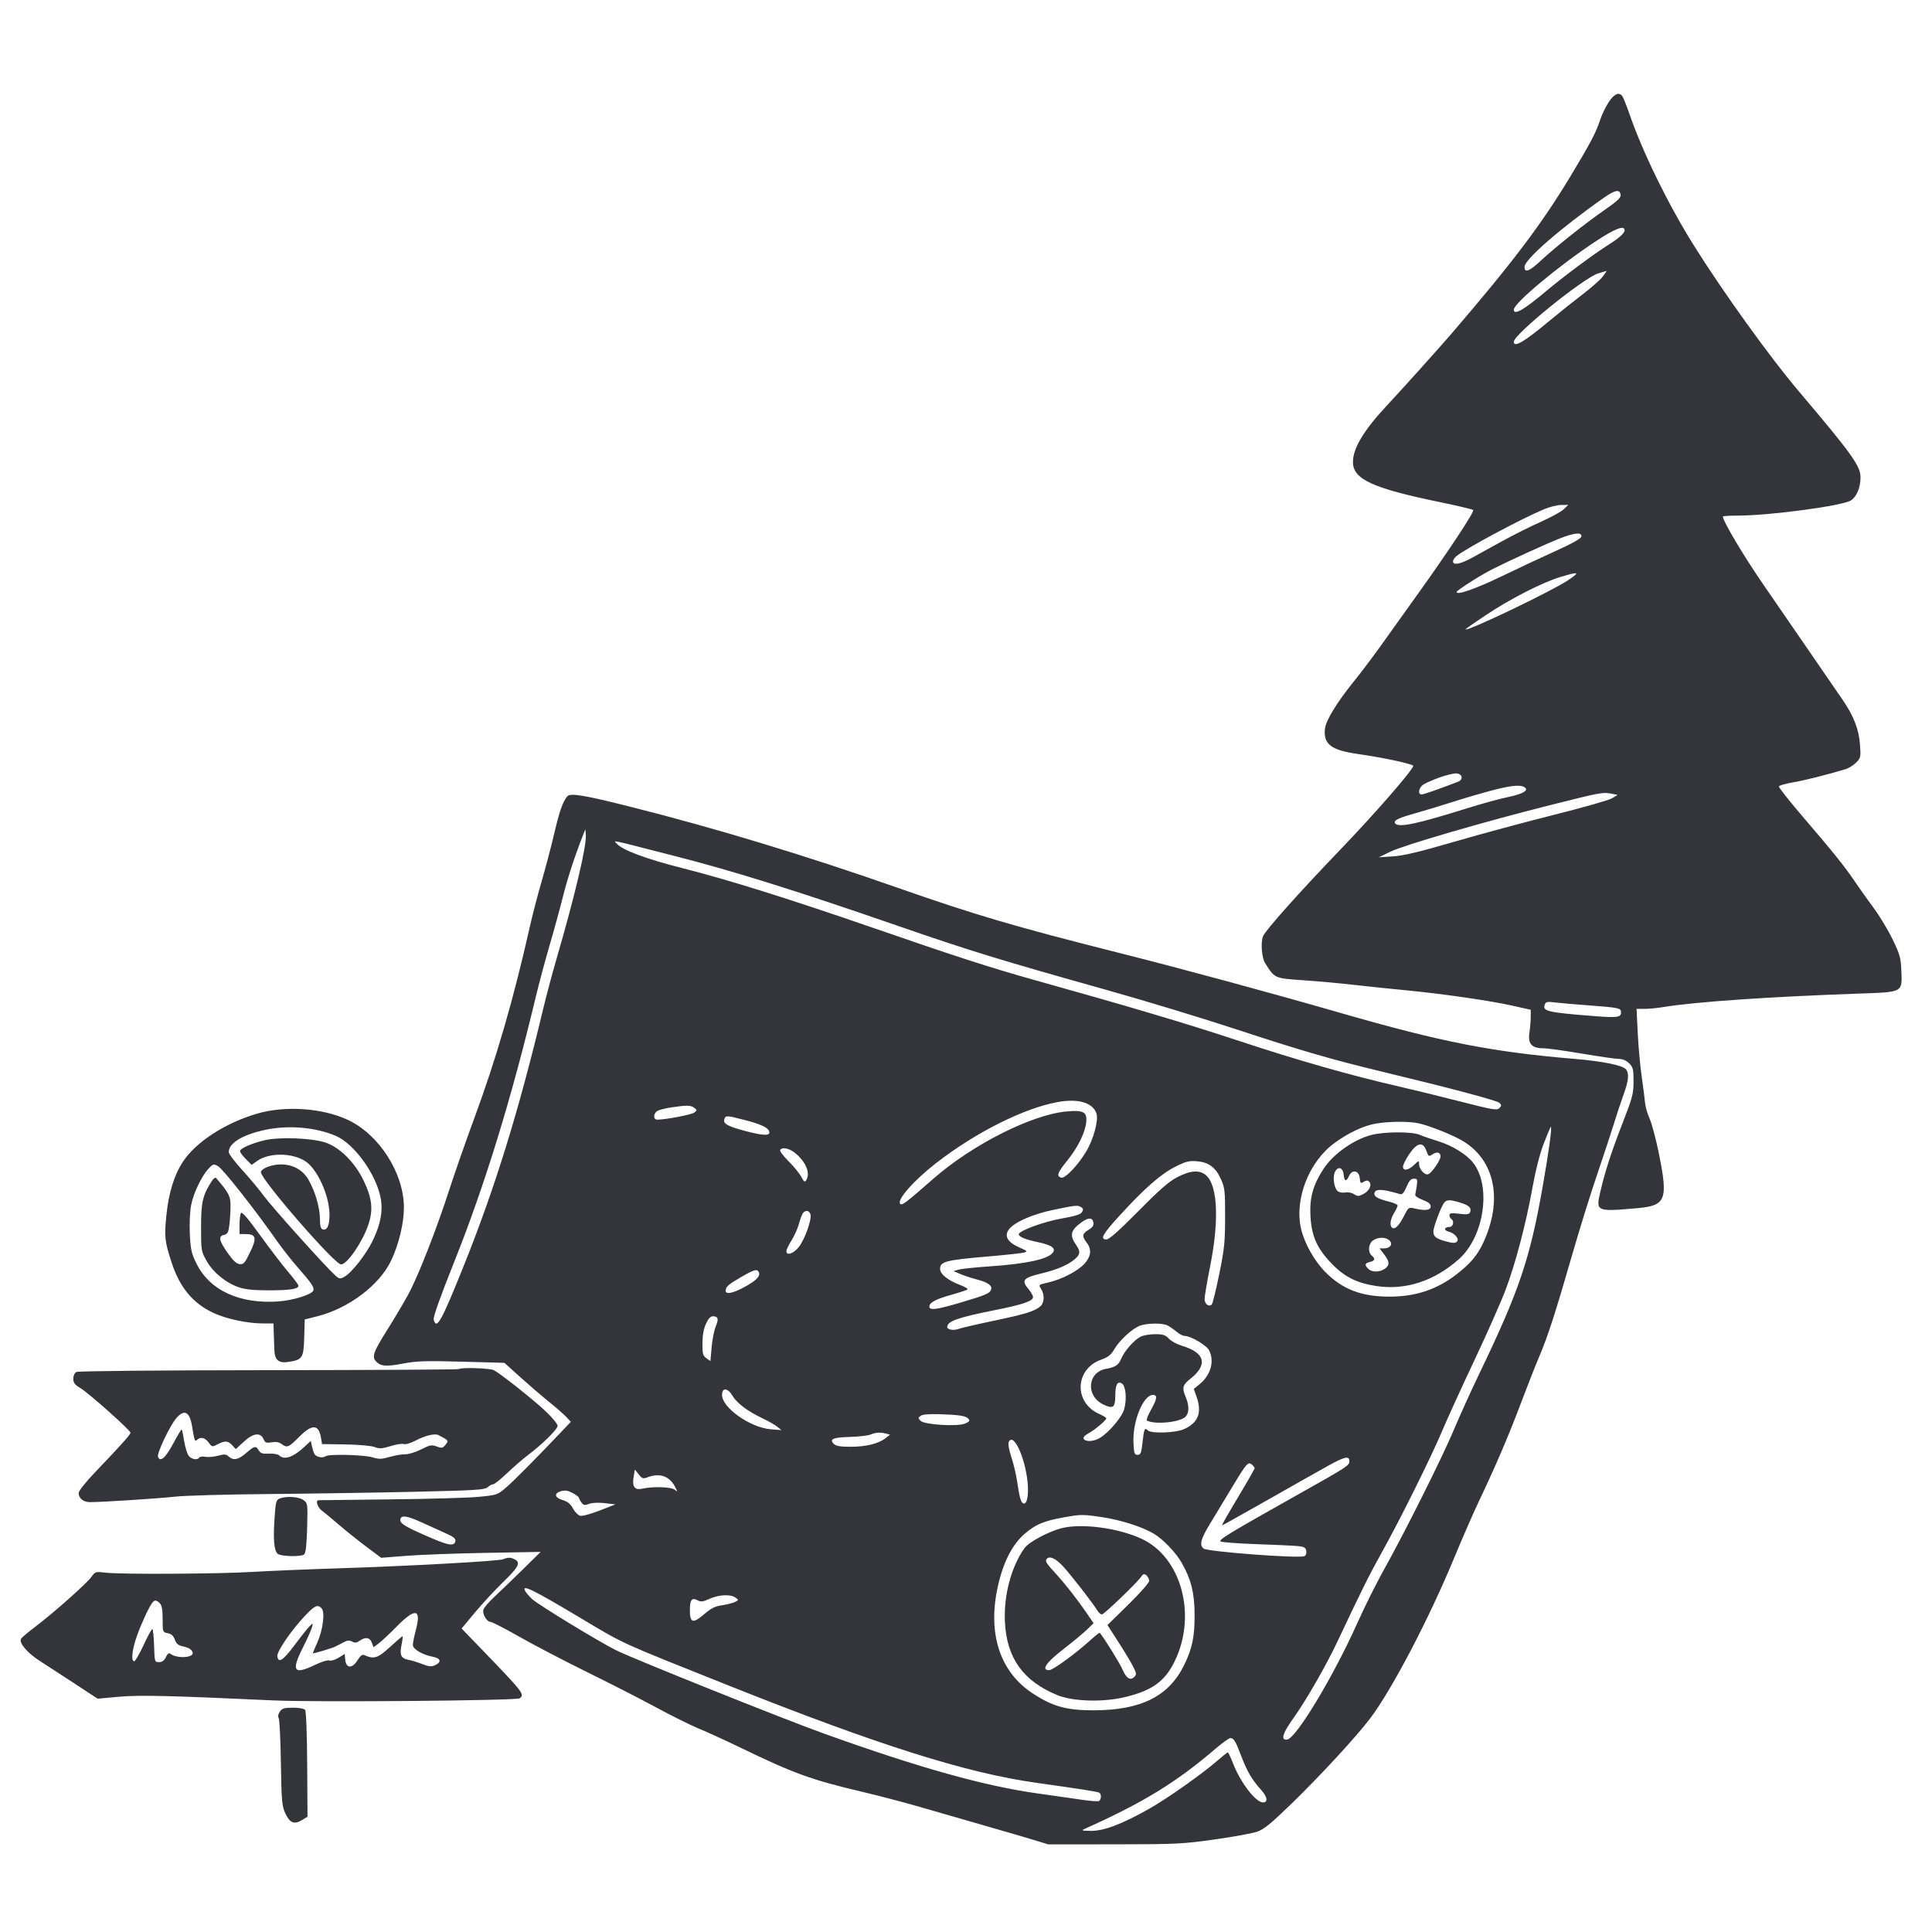 <svg width="250" height="250" viewBox="0 0 250 250" fill="none" xmlns="http://www.w3.org/2000/svg">
<path fill-rule="evenodd" clip-rule="evenodd" d="M208.173 13.206C207.786 13.791 207.293 14.805 207.079 15.46C206.527 17.147 205.847 18.442 203.242 22.767C199.47 29.029 195.763 33.934 187.761 43.247C186.208 45.054 181.411 50.387 179.343 52.606C176.464 55.694 175.07 58.035 175.07 59.781C175.07 62.025 177.6 63.181 186.516 65.015C188.679 65.46 190.529 65.903 190.627 66C190.825 66.195 187.418 71.355 183.344 77.03C181.89 79.055 179.848 81.909 178.808 83.372C177.767 84.835 176.214 86.899 175.357 87.959C172.987 90.888 171.552 93.227 171.443 94.334C171.249 96.32 172.266 97.082 175.774 97.576C179.006 98.032 182.965 98.89 182.883 99.116C182.599 99.902 177.877 105.314 173.484 109.889C168.105 115.49 163.722 120.403 163.433 121.156C163.11 121.999 163.269 123.947 163.719 124.653C164.971 126.618 164.898 126.586 168.667 126.846C170.551 126.976 173.413 127.235 175.027 127.422C176.64 127.608 179.678 127.925 181.776 128.126C186.642 128.591 192.8 129.481 195.768 130.147L198.081 130.667L198.077 131.592C198.074 132.1 197.998 133.012 197.907 133.619C197.692 135.052 198.193 135.637 199.642 135.641C200.182 135.642 202.446 135.953 204.672 136.332C206.898 136.711 209.062 137.022 209.481 137.023C209.979 137.025 210.44 137.222 210.811 137.594C211.314 138.097 211.379 138.361 211.379 139.92C211.379 141.516 211.252 142.006 210.014 145.192C208.493 149.107 207.708 151.521 207.08 154.223C206.485 156.776 206.552 156.806 211.838 156.34C215.598 156.008 215.883 155.273 214.63 149.13C214.263 147.329 213.734 145.352 213.454 144.736C213.174 144.121 212.911 143.201 212.869 142.692C212.827 142.183 212.633 140.674 212.438 139.339C212.243 138.003 212.012 135.479 211.926 133.73L211.77 130.55L212.788 130.549C213.348 130.548 214.431 130.445 215.194 130.32C219.391 129.632 228.882 128.979 240.722 128.564C246.263 128.37 246.154 128.431 246.034 125.609C245.962 123.92 245.84 123.488 244.888 121.527C244.302 120.321 243.204 118.501 242.448 117.484C241.691 116.466 240.617 114.957 240.059 114.13C238.712 112.132 237.303 110.374 233.385 105.805C231.585 103.706 230.146 101.887 230.188 101.762C230.229 101.637 231.025 101.407 231.957 101.251C233.426 101.005 236.4 100.258 238.821 99.528C239.223 99.406 239.834 99.026 240.178 98.682C240.766 98.094 240.796 97.962 240.689 96.439C240.544 94.362 239.888 92.669 238.375 90.468C237.052 88.542 233.124 82.833 228.165 75.624C225.569 71.852 222.942 67.433 222.942 66.841C222.942 66.775 223.8 66.72 224.85 66.72C228.999 66.719 238.446 65.452 239.512 64.753C240.26 64.263 240.749 63.081 240.749 61.766C240.749 60.295 239.634 58.742 232.702 50.559C228.993 46.18 222.968 37.8 219.173 31.742C215.911 26.536 212.642 19.878 210.91 14.917C210.489 13.708 210.045 12.59 209.923 12.431C209.496 11.87 208.876 12.145 208.173 13.206ZM207.554 25.58C202.03 29.447 197.271 33.584 197.271 34.519C197.271 35.363 197.875 35.131 199.42 33.694C201.331 31.917 205.116 28.912 207.697 27.123C209.29 26.019 209.762 25.572 209.711 25.215C209.602 24.458 209.016 24.557 207.554 25.58ZM206.368 31.302C201.608 34.459 195.884 39.246 195.884 40.069C195.884 40.852 197.211 40.087 200.131 37.622C202.269 35.817 206.235 32.871 208.141 31.67C209.518 30.803 210.222 30.168 210.222 29.793C210.222 29.09 208.954 29.587 206.368 31.302ZM206.803 35.377C204.885 35.976 195.884 43.267 195.884 44.222C195.884 45.025 197.186 44.267 200.406 41.59C201.702 40.513 203.676 38.936 204.791 38.086C205.906 37.236 207.077 36.202 207.394 35.789C207.71 35.375 207.929 35.044 207.881 35.053C207.833 35.061 207.348 35.207 206.803 35.377ZM199.815 65.885C196.807 67.146 189.512 71.058 188.425 71.994C188.203 72.186 188.021 72.483 188.021 72.654C188.021 73.177 188.992 72.993 190.449 72.192C191.212 71.772 192.985 70.796 194.388 70.022C195.791 69.248 198.029 68.128 199.36 67.534C200.692 66.94 202.039 66.202 202.354 65.893L202.927 65.333L202.007 65.343C201.501 65.348 200.515 65.593 199.815 65.885ZM201.781 69.697C199.916 70.443 195.584 72.418 193.224 73.599C191.607 74.408 188.483 76.393 188.483 76.611C188.483 77.052 190.957 76.192 194.228 74.612C196.347 73.588 199.537 72.093 201.317 71.289C203.429 70.334 204.58 69.689 204.629 69.43C204.744 68.834 203.691 68.933 201.781 69.697ZM201.897 74.669C199.558 75.376 195.406 77.501 192.241 79.613C190.81 80.568 189.639 81.386 189.639 81.43C189.639 81.843 200.857 76.472 202.937 75.063C204.515 73.994 204.346 73.93 201.897 74.669ZM186.33 100.583C185.464 100.892 184.501 101.311 184.191 101.514C183.579 101.915 183.419 102.798 183.959 102.798C184.236 102.798 186.263 102.09 188.673 101.152C189.379 100.877 189.251 100.158 188.481 100.081C188.164 100.049 187.196 100.275 186.33 100.583ZM192.785 102.353C191.399 102.725 189.161 103.385 187.813 103.82C186.464 104.255 184.372 104.889 183.164 105.228C180.917 105.858 180.297 106.163 180.521 106.525C180.903 107.143 183.231 106.66 189.871 104.582C191.715 104.005 194.057 103.362 195.074 103.154C197.067 102.745 197.893 102.262 197.271 101.868C196.697 101.505 195.439 101.641 192.785 102.353ZM200.625 104.173C191.948 106.358 181.667 109.354 179.901 110.213L178.423 110.933L180.273 110.812C181.638 110.723 183.699 110.231 188.136 108.935C191.443 107.969 197.239 106.404 201.015 105.456C204.791 104.509 208.204 103.538 208.599 103.297L209.318 102.86L208.585 102.714C207.415 102.48 207.188 102.521 200.625 104.173ZM73.391 103.061C72.802 103.797 72.402 104.944 71.71 107.886C71.305 109.603 70.566 112.413 70.065 114.13C69.565 115.848 68.888 118.449 68.56 119.912C66.484 129.182 64.205 137.035 61.347 144.773C60.267 147.699 58.812 151.862 58.114 154.024C56.473 159.105 54.13 165.089 52.854 167.453C52.3 168.479 51.057 170.577 50.091 172.114C48.279 174.999 48.078 175.589 48.698 176.209C49.296 176.807 49.999 176.854 52.169 176.442C53.913 176.111 55.086 176.073 59.751 176.2L65.27 176.35L67.267 178.154C68.366 179.145 70.045 180.589 70.999 181.361C71.953 182.132 72.988 183.038 73.299 183.374L73.864 183.983L72.608 185.308C69.319 188.774 66.39 191.722 65.412 192.55C64.367 193.436 64.262 193.47 61.886 193.695C60.539 193.822 55.404 193.968 50.475 194.017C45.546 194.067 41.376 194.117 41.208 194.128C40.776 194.157 41.111 195.105 41.7 195.519C41.958 195.7 42.906 196.485 43.806 197.263C44.707 198.041 46.318 199.33 47.385 200.128L49.326 201.578L52.589 201.322C54.383 201.181 59.025 201.009 62.905 200.94L69.959 200.814L67.646 203.089C66.374 204.341 64.741 205.914 64.017 206.585C63.293 207.256 62.635 208.015 62.553 208.273C62.377 208.826 62.989 209.875 63.488 209.875C63.675 209.875 65.364 210.748 67.241 211.814C69.117 212.881 73.098 214.956 76.087 216.426C79.076 217.897 83.083 219.947 84.991 220.983C86.899 222.019 89.345 223.232 90.426 223.679C91.507 224.126 93.849 225.196 95.629 226.057C102.752 229.501 104.914 230.288 111.587 231.864C113.749 232.375 117.079 233.247 118.987 233.804C120.895 234.36 124.538 235.41 127.082 236.138C129.626 236.866 132.592 237.731 133.673 238.061L135.639 238.661L144.195 238.655C152.211 238.648 153.03 238.609 157.146 238.028C159.563 237.687 162.041 237.237 162.654 237.028C163.544 236.725 164.428 236.007 167.078 233.438C170.867 229.763 175.542 224.692 177.336 222.311C180.118 218.617 184.897 209.493 188.088 201.781C189.167 199.173 190.643 195.791 191.368 194.265C193.592 189.581 195.172 185.892 196.813 181.545C197.677 179.255 198.742 176.549 199.179 175.532C200.246 173.05 201.308 169.773 203.376 162.581C204.327 159.274 205.797 154.539 206.643 152.058C207.489 149.578 208.467 146.612 208.818 145.467C209.168 144.322 209.731 142.625 210.07 141.695C210.746 139.836 210.836 138.923 210.396 138.37C209.985 137.853 207.378 137.323 203.747 137.019C193.115 136.128 186.571 134.847 173.682 131.135C164.219 128.41 153.113 125.399 144.656 123.266C131.234 119.879 126.163 118.385 115.981 114.818C104.165 110.678 92.693 107.2 81.753 104.44C75.503 102.864 73.777 102.579 73.391 103.061ZM75.467 108.002C74.375 110.778 73.448 113.615 72.84 116.038C72.45 117.596 71.666 120.455 71.098 122.39C70.531 124.326 69.749 127.24 69.361 128.866C66.198 142.119 62.727 153.401 58.747 163.358C56.943 167.873 56.036 170.428 56.122 170.754C56.48 172.127 57.089 171.052 59.893 164.088C64.03 153.811 67.093 143.921 70.316 130.435C70.711 128.781 71.49 125.867 72.046 123.959C74.406 115.865 75.933 109.383 75.805 108.002L75.74 107.308L75.467 108.002ZM79.756 109.121C80.469 109.979 83.556 111.14 88.344 112.349C94.184 113.823 102.285 116.363 113.206 120.143C123.585 123.735 128.249 125.245 133.557 126.729C146.31 130.296 153.494 132.433 160.384 134.711C168.035 137.24 174.818 139.171 181.083 140.604C182.927 141.026 186.512 141.904 189.05 142.555C193.17 143.613 193.701 143.702 194.014 143.389C194.321 143.082 194.323 142.999 194.025 142.711C193.706 142.403 187.779 140.826 178.885 138.683C172.301 137.096 168.364 135.954 160.037 133.213C155.649 131.769 148.104 129.477 143.27 128.12C129.23 124.179 125.543 123.046 115.981 119.735C103.077 115.267 94.96 112.727 87.419 110.796C78.623 108.543 79.422 108.718 79.756 109.121ZM199.897 129.976C199.561 130.851 200.186 131 206.222 131.477C209.281 131.719 209.76 131.654 209.76 130.993C209.76 130.444 209.473 130.383 205.481 130.087C203.7 129.955 201.751 129.784 201.149 129.707C200.235 129.59 200.028 129.635 199.897 129.976ZM136.937 142.593C132.534 143.369 126.217 146.538 121.069 150.554C118.196 152.795 116.005 155.297 116.49 155.782C116.727 156.019 117.151 155.697 120.844 152.472C125.855 148.096 133.496 144.241 137.987 143.824C140.203 143.618 140.705 143.892 140.555 145.225C140.398 146.617 139.484 148.462 138.099 150.18C136.83 151.755 136.685 152.154 137.296 152.388C137.776 152.572 139.471 150.816 140.545 149.022C141.513 147.406 142.18 144.917 141.875 144.06C141.385 142.683 139.539 142.135 136.937 142.593ZM86.899 143.29C86.168 143.397 85.362 143.596 85.107 143.732C84.528 144.042 84.485 144.891 85.049 144.884C86.216 144.87 89.524 144.232 89.855 143.958C90.208 143.665 90.206 143.619 89.824 143.34C89.37 143.008 88.88 143 86.899 143.29ZM33.303 144.095C29.185 145.289 25.392 147.737 23.69 150.301C22.53 152.048 21.821 154.345 21.524 157.322C21.251 160.047 21.322 160.671 22.213 163.39C23.268 166.61 24.962 168.648 27.614 169.889C29.276 170.667 32.029 171.253 34.017 171.253H35.384L35.425 172.468C35.448 173.135 35.483 174.139 35.503 174.698C35.55 176.005 36.062 176.43 37.35 176.23C39.141 175.952 39.291 175.717 39.365 173.077L39.431 170.737L41.113 170.311C45.124 169.293 49.1 166.29 50.598 163.145C51.612 161.016 52.267 158.298 52.264 156.235C52.256 151.804 49.077 146.828 45.039 144.925C41.762 143.38 36.945 143.04 33.303 144.095ZM93.74 144.791C93.509 145.393 94.124 145.741 96.533 146.376C98.876 146.992 99.759 146.991 99.521 146.372C99.329 145.871 98.385 145.445 96.268 144.904C94.021 144.331 93.919 144.326 93.74 144.791ZM178.076 145.384C176.467 145.65 174.428 146.61 172.622 147.95C169.34 150.386 167.476 155.228 168.36 159.021C168.792 160.876 170.085 163.181 171.487 164.593C173.722 166.847 176.168 167.784 179.811 167.784C183.169 167.784 185.906 166.877 188.448 164.92C190.288 163.505 191.214 162.396 191.994 160.675C194.598 154.932 193.303 149.66 188.714 147.325C187.199 146.554 184.823 145.64 183.626 145.368C182.385 145.086 179.838 145.093 178.076 145.384ZM34.343 146.198C31.371 146.835 29.602 147.909 29.602 149.077C29.602 149.311 30.391 150.364 31.355 151.416C32.319 152.469 33.594 153.996 34.188 154.811C35.198 156.194 41.983 163.75 43.331 164.991C43.887 165.503 43.991 165.523 44.541 165.229C45.486 164.723 47.406 162.277 48.253 160.5C49.254 158.399 49.569 156.701 49.263 155.054C48.69 151.961 45.85 148.012 43.459 146.984C40.858 145.865 37.323 145.561 34.343 146.198ZM199.767 147.953C199.255 149.284 198.71 151.403 198.324 153.561C197.481 158.275 196.109 163.503 194.818 166.916C194.228 168.475 192.419 172.56 190.798 175.994C189.176 179.429 187.3 183.54 186.628 185.129C185.131 188.671 181.172 196.642 178.816 200.856C177.217 203.716 176.192 205.775 173.118 212.303C171.631 215.462 169.026 220.008 167.399 222.284C165.949 224.311 165.679 225.224 166.566 225.097C167.729 224.931 172.565 216.895 175.635 210.029C176.555 207.973 178.092 204.885 179.052 203.168C181.805 198.24 186.646 188.558 188.13 185.014C188.875 183.233 190.361 179.955 191.433 177.729C196.606 166.98 197.986 162.889 199.659 153.33C200.444 148.847 200.855 145.814 200.676 145.814C200.629 145.814 200.219 146.777 199.767 147.953ZM177.398 146.876C175.136 147.484 172.539 149.325 171.304 151.194C169.919 153.292 169.445 154.965 169.57 157.313C169.711 159.953 170.401 161.516 172.298 163.492C173.963 165.226 175.58 166.038 178.119 166.416C181.894 166.977 185.598 165.767 188.783 162.932C192.031 160.041 193.004 153.581 190.655 150.502C189.807 149.39 187.932 148.23 186.055 147.657C185.164 147.385 184.094 147.015 183.676 146.835C182.682 146.407 179.056 146.43 177.398 146.876ZM34.299 147.536C32.787 147.879 31.309 148.492 31.073 148.873C30.995 148.999 31.299 149.469 31.748 149.918L32.564 150.734L33.266 150.235C34.796 149.145 37.704 149.141 39.462 150.227C41.005 151.181 42.574 154.556 42.635 157.051C42.671 158.53 42.324 159.302 41.727 159.074C41.499 158.986 41.397 158.569 41.397 157.72C41.397 156.256 40.763 154.098 39.898 152.623C39.169 151.379 37.906 150.684 36.36 150.676C35.16 150.669 33.765 151.213 33.765 151.685C33.765 152.645 43.309 163.626 44.134 163.617C44.923 163.609 46.898 160.735 47.657 158.494C48.31 156.565 48.161 155.101 47.08 152.824C45.918 150.377 43.875 148.368 41.975 147.802C40.117 147.249 36.166 147.112 34.299 147.536ZM182.361 149.338C181.912 150.004 181.545 150.732 181.545 150.957C181.545 151.558 182.235 151.455 182.978 150.743C183.589 150.157 183.626 150.149 183.626 150.602C183.626 151.299 184.359 152.118 184.824 151.939C185.277 151.765 186.402 150.133 186.402 149.648C186.402 149.109 185.963 148.983 185.39 149.358C184.883 149.69 184.849 149.672 184.576 148.916C184.131 147.686 183.376 147.83 182.361 149.338ZM100.951 148.815C100.875 148.94 101.363 149.59 102.036 150.261C102.71 150.932 103.45 151.839 103.682 152.278C104.013 152.907 104.147 153.005 104.314 152.74C104.871 151.86 104.354 150.476 103.033 149.317C102.222 148.605 101.23 148.365 100.951 148.815ZM152.058 150.987C150.209 151.922 148.074 153.794 144.901 157.267C142.654 159.725 142.293 160.384 143.189 160.384C143.525 160.384 144.859 159.196 147.294 156.729C150.029 153.958 151.246 152.895 152.322 152.335C154.123 151.397 155.335 151.35 156.169 152.185C157.58 153.596 157.743 158.091 156.592 163.853C156.198 165.824 155.876 167.727 155.875 168.081C155.874 168.742 156.43 169.172 156.803 168.798C156.915 168.686 157.348 166.929 157.765 164.894C158.433 161.632 158.524 160.755 158.528 157.493C158.534 154.082 158.491 153.697 157.982 152.572C157.293 151.046 156.397 150.385 154.855 150.263C153.859 150.184 153.428 150.296 152.058 150.987ZM26.965 151.246C26.079 152.202 25.035 154.398 24.735 155.935C24.57 156.787 24.499 158.334 24.564 159.686C24.66 161.678 24.774 162.189 25.413 163.486C27.137 166.99 31.023 168.776 36.1 168.398C37.974 168.258 40.351 167.508 40.549 166.993C40.698 166.605 40.303 166.02 38.502 163.969C37.721 163.078 36.571 161.621 35.946 160.731C32.925 156.425 28.837 151.235 28.196 150.892C27.619 150.583 27.565 150.599 26.965 151.246ZM172.73 151.677C172.417 152.365 172.629 153.746 173.109 154.144C173.295 154.299 173.729 154.372 174.072 154.306C174.424 154.239 174.92 154.334 175.212 154.525C175.667 154.824 175.81 154.821 176.423 154.504C177.196 154.105 177.568 153.308 177.168 152.908C176.976 152.716 176.793 152.72 176.466 152.924C176.067 153.173 176.016 153.126 175.951 152.456C175.855 151.461 174.976 151.271 174.572 152.158C174.206 152.961 173.957 152.905 173.87 152.002C173.778 151.047 173.105 150.855 172.73 151.677ZM27.439 152.785C26.232 154.631 26.018 155.532 26.018 158.765C26.018 161.828 26.031 161.911 26.735 163.159C27.57 164.643 29.203 165.986 30.874 166.564C31.704 166.851 32.781 166.965 34.69 166.969C37.431 166.975 38.622 166.797 38.622 166.38C38.622 166.248 38.023 165.44 37.292 164.585C36.561 163.729 34.93 161.598 33.667 159.849C32.095 157.671 31.314 156.763 31.185 156.966C31.082 157.129 30.996 157.808 30.994 158.476L30.99 159.69H31.771C33.138 159.69 33.262 160.175 32.367 162.026C31.677 163.451 31.515 163.635 31.003 163.574C30.591 163.526 30.137 163.1 29.451 162.118C28.325 160.508 28.222 159.986 28.994 159.793C29.456 159.677 29.565 159.466 29.686 158.458C29.765 157.8 29.831 156.7 29.832 156.014C29.834 154.776 29.617 154.361 27.965 152.438C27.872 152.329 27.635 152.485 27.439 152.785ZM182.001 153.577C181.656 154.382 181.451 154.605 181.142 154.513C178.778 153.808 177.845 153.799 177.845 154.484C177.845 154.879 178.372 155.151 179.868 155.528C180.409 155.665 180.851 155.874 180.851 155.993C180.851 156.112 180.644 156.551 180.39 156.967C179.886 157.793 179.787 158.652 180.168 158.887C180.532 159.112 181.055 158.573 181.691 157.318C182.24 156.234 182.292 156.197 183.002 156.366C184.401 156.7 185.13 156.614 185.13 156.112C185.13 155.784 184.838 155.546 184.089 155.263C183.457 155.024 183.081 154.749 183.131 154.563C183.176 154.394 183.268 153.865 183.335 153.388C183.443 152.615 183.401 152.521 182.955 152.521C182.58 152.521 182.339 152.787 182.001 153.577ZM186.885 155.617C186.486 156.099 185.477 158.779 185.477 159.359C185.477 160.02 185.838 160.297 187.161 160.651C187.998 160.875 188.312 160.879 188.523 160.668C188.874 160.317 188.238 159.564 187.416 159.357C186.772 159.196 186.885 158.765 187.572 158.765C188.05 158.765 188.213 157.986 187.789 157.724C187.662 157.646 187.558 157.431 187.558 157.246C187.558 156.976 187.804 156.94 188.825 157.06C189.892 157.185 190.116 157.146 190.243 156.815C190.445 156.29 190.064 155.949 188.883 155.596C187.621 155.218 187.213 155.223 186.885 155.617ZM136.302 156.555C133.522 157.132 131.118 158.213 130.493 159.166C129.949 159.997 130.419 160.763 131.863 161.401C132.951 161.881 133.008 161.942 132.498 162.083C132.19 162.167 130.117 162.393 127.891 162.583C122.346 163.058 121.647 163.239 121.647 164.202C121.647 164.871 122.684 165.699 124.259 166.286C124.869 166.513 125.286 166.77 125.184 166.857C125.083 166.944 124.168 167.248 123.15 167.533C121.094 168.109 120.259 168.55 120.259 169.062C120.259 169.593 121.16 169.482 124.234 168.572C127.537 167.593 128.051 167.379 128.234 166.903C128.439 166.367 127.877 165.947 126.454 165.576C125.75 165.392 124.771 165.07 124.278 164.86L123.381 164.478L124.075 164.284C124.457 164.177 126.285 163.987 128.138 163.861C132.751 163.549 135.523 162.954 136.206 162.131C136.693 161.545 136.098 161.109 134.3 160.733C132.705 160.399 131.823 160.037 131.823 159.716C131.823 159.274 135.077 158.075 137.349 157.68C139.089 157.377 139.824 157.148 140.009 156.851C140.206 156.533 140.185 156.389 139.917 156.218C139.451 155.921 139.274 155.938 136.302 156.555ZM103.904 156.973C103.78 157.132 103.546 157.758 103.382 158.364C103.217 158.97 102.785 159.937 102.42 160.511C102.056 161.086 101.758 161.709 101.758 161.895C101.758 162.519 102.642 162.243 103.335 161.403C104.116 160.455 105.079 157.772 104.871 157.12C104.713 156.621 104.232 156.548 103.904 156.973ZM139.918 158.186C138.516 159.22 138.378 159.837 139.261 161.113C139.817 161.917 139.797 162.283 139.165 162.861C138.326 163.631 136.821 164.289 134.794 164.773C132.375 165.35 132.12 165.658 133.095 166.817C133.413 167.195 133.673 167.66 133.673 167.851C133.673 168.355 132.343 168.809 128.816 169.512C123.935 170.484 122.572 170.965 122.572 171.717C122.572 172.058 123.408 172.201 124.029 171.965C124.356 171.841 126.424 171.361 128.625 170.898C132.739 170.034 133.93 169.661 134.647 169.012C135.152 168.555 135.182 167.492 134.711 166.773C134.367 166.246 134.378 166.237 135.629 165.956C137.383 165.564 139.52 164.45 140.365 163.487C141.196 162.54 141.279 161.633 140.611 160.783C139.977 159.977 140.029 159.629 140.855 159.141C141.355 158.846 141.542 158.577 141.491 158.226C141.39 157.518 140.843 157.504 139.918 158.186ZM177.665 160.513C177.064 160.933 176.971 162.028 177.498 162.465C177.997 162.879 177.927 163.13 177.267 163.295C176.597 163.464 176.545 163.676 177.052 164.183C177.516 164.648 178.521 164.649 179.181 164.187C179.848 163.719 179.83 163.264 179.105 162.314L178.515 161.54H179.077C179.89 161.54 180.276 160.998 179.802 160.524C179.33 160.052 178.33 160.047 177.665 160.513ZM95.861 165.274C94.228 166.216 93.905 166.506 93.898 167.033C93.892 167.524 94.81 167.354 96.22 166.603C97.786 165.768 98.4 165.171 98.209 164.671C98.008 164.148 97.653 164.239 95.861 165.274ZM91.344 171.311C91.049 171.963 90.897 172.816 90.893 173.842C90.889 175.188 90.956 175.438 91.409 175.756L91.929 176.121L92.086 174.323C92.172 173.334 92.41 172.131 92.614 171.648C93.027 170.669 92.933 170.328 92.251 170.328C91.934 170.328 91.652 170.634 91.344 171.311ZM147.4 171.588C146.387 172.029 144.853 173.464 144.194 174.587C143.759 175.33 143.394 175.619 142.49 175.94C139.075 177.151 138.92 181.5 142.24 182.965C142.743 183.187 143.155 183.442 143.155 183.531C143.155 183.784 141.61 185.079 140.824 185.486C140.436 185.686 140.159 185.974 140.209 186.126C140.367 186.606 141.513 186.569 142.34 186.058C143.555 185.307 145.2 183.347 145.476 182.321C145.831 181.003 145.677 179.338 145.172 179.024C144.587 178.662 144.319 179.182 144.314 180.685C144.31 182.136 144.024 182.338 142.797 181.755C140.466 180.649 140.69 177.564 143.134 177.124C144.353 176.904 144.738 176.643 145.092 175.796C145.501 174.817 146.743 173.405 147.572 172.976C147.928 172.792 148.779 172.641 149.463 172.641C150.492 172.641 150.8 172.741 151.253 173.223C151.554 173.544 152.318 173.96 152.952 174.148C155.93 175.032 156.335 176.592 154.054 178.399C153.011 179.226 152.925 179.567 153.446 180.815C153.912 181.929 153.883 182.895 153.372 183.357C152.585 184.069 149.341 184.365 148.405 183.811C148.304 183.75 148.538 183.14 148.926 182.453C149.74 181.01 149.808 180.504 149.188 180.504C147.938 180.504 146.55 183.892 146.67 186.654C146.732 188.074 146.791 188.252 147.202 188.252C147.603 188.252 147.688 188.038 147.841 186.648C148.037 184.879 148.122 184.685 148.524 185.087C148.97 185.534 152.131 185.423 153.233 184.922C155.064 184.091 155.559 182.79 154.83 180.724L154.479 179.73L155.262 179.084C156.678 177.917 157.174 176.117 156.459 174.735C156.116 174.071 154.085 172.872 153.303 172.872C153.083 172.872 152.609 172.628 152.25 172.329C151.89 172.029 151.369 171.665 151.091 171.519C150.407 171.16 148.294 171.199 147.4 171.588ZM59.392 177.157C59.325 177.223 48.25 177.288 34.781 177.3C20.483 177.313 10.123 177.41 9.887 177.534C9.645 177.66 9.482 178.012 9.482 178.407C9.482 178.932 9.672 179.183 10.392 179.613C11.487 180.268 16.883 185.073 16.883 185.393C16.883 185.635 15.747 186.904 12.318 190.494C11.09 191.779 10.176 192.932 10.176 193.195C10.176 193.873 10.804 194.381 11.638 194.377C13.337 194.369 20.635 193.898 22.664 193.665C23.873 193.527 29.284 193.375 34.69 193.328C40.096 193.281 48.604 193.151 53.597 193.038C61.529 192.858 62.728 192.784 63.097 192.45C63.329 192.24 63.651 192.068 63.813 192.068C63.974 192.068 64.799 191.408 65.645 190.602C66.491 189.797 67.7 188.75 68.331 188.277C70.169 186.901 72.156 184.939 72.156 184.501C72.156 184.279 71.488 183.459 70.672 182.678C69.161 181.233 64.82 177.784 63.903 177.301C63.407 177.04 59.63 176.919 59.392 177.157ZM93.432 180.509C93.432 182.167 97.104 184.744 99.761 184.951L101.118 185.056L100.57 184.613C100.27 184.369 99.399 183.875 98.636 183.514C96.75 182.623 95.346 181.564 94.782 180.607C94.171 179.572 93.432 179.518 93.432 180.509ZM22.796 183.534C21.951 184.539 20.278 188.074 20.444 188.506C20.733 189.258 21.416 188.665 22.41 186.8C22.97 185.75 23.468 184.931 23.517 184.98C23.565 185.028 23.712 185.731 23.843 186.541C23.973 187.352 24.246 188.198 24.449 188.422C24.85 188.865 25.561 188.963 25.782 188.606C25.858 188.483 26.209 188.44 26.562 188.511C26.916 188.581 27.65 188.519 28.195 188.373C29.028 188.148 29.249 188.163 29.586 188.468C30.202 189.026 30.82 188.904 31.852 188.02C32.953 187.078 33.091 187.05 33.487 187.684C33.723 188.061 33.99 188.146 34.817 188.103C35.387 188.073 35.976 188.173 36.127 188.324C36.783 188.98 37.955 188.567 39.476 187.143L40.215 186.451L40.358 187.12C40.436 187.488 40.582 187.945 40.683 188.136C40.9 188.546 41.769 188.719 42.161 188.43C42.571 188.128 47.145 188.246 48.243 188.588C49.042 188.836 49.389 188.825 50.44 188.521C51.127 188.323 52.029 188.171 52.445 188.183C52.861 188.196 53.783 187.912 54.495 187.552C55.645 186.97 55.868 186.929 56.513 187.175C57.162 187.422 57.283 187.399 57.65 186.951C58.089 186.416 58.068 186.389 56.717 185.691C56.266 185.459 54.966 185.777 53.767 186.415C53.142 186.747 52.493 186.936 52.246 186.857C52.01 186.782 51.238 186.903 50.532 187.126C49.444 187.469 49.125 187.486 48.445 187.24C47.988 187.075 46.357 186.932 44.657 186.907L41.67 186.864L41.545 186.092C41.25 184.279 40.4 184.233 38.707 185.939C37.355 187.302 37.14 187.388 36.425 186.846C36.114 186.611 35.696 186.541 35.153 186.632C34.462 186.749 34.309 186.691 34.112 186.238C33.71 185.315 32.779 185.425 31.571 186.539L30.513 187.514L30.049 187.016C29.493 186.419 29.122 186.395 28.162 186.891C27.456 187.256 27.429 187.251 26.998 186.66C26.53 186.018 25.935 185.882 25.499 186.319C25.218 186.6 25.161 186.443 24.854 184.555C24.546 182.655 23.833 182.301 22.796 183.534ZM119.127 183.207C118.79 183.457 118.789 183.516 119.118 183.851C119.622 184.362 123.866 184.626 124.874 184.209C125.432 183.978 125.53 183.847 125.328 183.603C125.004 183.213 124.161 183.077 121.555 182.996C120.229 182.954 119.366 183.029 119.127 183.207ZM112.627 185.635C112.309 185.771 111.132 185.905 110.012 185.935C107.807 185.994 107.274 186.219 107.888 186.833C108.173 187.118 108.708 187.211 110.063 187.211C112.051 187.211 113.683 186.812 114.579 186.107L115.167 185.645L114.649 185.506C113.92 185.311 113.299 185.351 112.627 185.635ZM130.508 186.661C130.428 186.868 130.591 187.719 130.87 188.553C131.148 189.387 131.484 190.805 131.617 191.704C131.929 193.811 132.108 194.438 132.432 194.545C132.903 194.701 133.146 193.401 132.963 191.713C132.602 188.389 131.061 185.219 130.508 186.661ZM172.063 189.558C171.109 190.083 167.608 192.059 164.282 193.949C160.957 195.84 158.185 197.387 158.124 197.387C158.062 197.387 158.988 195.761 160.181 193.773C161.374 191.786 162.35 190.082 162.35 189.986C162.35 189.89 162.188 189.678 161.991 189.514C161.499 189.105 161.307 189.328 159.384 192.53C158.505 193.993 157.252 196.065 156.599 197.135C155.372 199.145 155.172 199.906 155.747 200.383C156.231 200.785 167.918 201.672 168.768 201.371C169.129 201.243 169.147 200.476 168.793 200.258C168.462 200.053 167.854 200.009 162.556 199.812C160.19 199.724 158.12 199.57 157.959 199.47C157.624 199.263 158.976 198.441 167.785 193.49C174.497 189.718 174.607 189.646 174.607 189.05C174.607 188.371 174.003 188.492 172.063 189.558ZM81.988 191.121C81.775 192.382 82.141 192.867 83.128 192.632C84.425 192.323 86.871 192.402 87.312 192.768C87.703 193.092 87.704 193.074 87.341 192.371C86.636 191.007 85.349 190.567 83.794 191.158C83.218 191.377 83.09 191.335 82.648 190.781L82.151 190.158L81.988 191.121ZM72.445 193.002C71.656 193.316 71.82 193.813 72.812 194.11C73.454 194.303 73.822 194.603 74.142 195.198C74.385 195.649 74.802 196.074 75.068 196.141C75.338 196.209 76.46 195.908 77.595 195.464L79.636 194.666L78.266 194.507C77.434 194.41 76.635 194.447 76.231 194.601C75.677 194.811 75.516 194.786 75.256 194.443C75.085 194.218 74.942 193.958 74.938 193.865C74.928 193.646 74.017 193.075 73.428 192.918C73.173 192.85 72.731 192.888 72.445 193.002ZM36.167 193.913C35.726 194.092 35.661 194.362 35.514 196.638C35.343 199.272 35.476 200.684 35.932 201.062C36.363 201.419 39.023 201.472 39.366 201.13C39.569 200.926 39.688 199.844 39.744 197.683C39.824 194.604 39.813 194.524 39.281 194.115C38.7 193.668 37.04 193.561 36.167 193.913ZM137.604 196.356C135.051 196.82 134.017 197.254 132.612 198.455C130.924 199.897 129.704 202.368 129.029 205.712C127.852 211.546 129.457 216.328 133.501 219.035C136.144 220.804 137.98 221.325 141.536 221.314C147.695 221.297 151.28 219.486 153.261 215.39C154.294 213.256 154.603 211.719 154.58 208.834C154.557 206.087 154.124 204.359 152.928 202.252C152.166 200.908 150.469 199.136 149.283 198.445C147.764 197.559 145.046 196.688 142.7 196.334C140.104 195.943 139.871 195.944 137.604 196.356ZM51.804 196.689C51.804 197.193 52.602 197.651 56.019 199.107C58.136 200.009 58.801 200.077 58.931 199.403C58.989 199.1 58.664 198.844 57.661 198.4C56.92 198.072 55.548 197.45 54.613 197.017C52.637 196.103 51.804 196.006 51.804 196.689ZM137.489 197.72C135.75 198.131 133.135 199.523 132.554 200.347C130.838 202.78 129.869 206.446 130.036 209.875C130.264 214.549 132.377 217.508 136.793 219.338C138.796 220.168 142.678 220.292 145.524 219.616C149.08 218.771 150.74 217.576 152.015 214.945C154.909 208.973 152.858 201.469 147.684 199.101C144.687 197.728 140.09 197.106 137.489 197.72ZM65.102 201.767C64.496 202.012 52.925 202.649 43.71 202.943C39.703 203.071 34.748 203.278 32.699 203.403C28.326 203.669 15.774 203.738 13.737 203.508C12.348 203.35 12.318 203.359 11.813 204.068C11.212 204.913 6.839 208.788 4.51 210.541C3.62 211.212 2.815 211.896 2.722 212.061C2.431 212.579 3.521 213.877 5.091 214.883C5.916 215.412 7.951 216.737 9.614 217.827L12.636 219.81L15.37 219.56C18.02 219.318 21.901 219.41 35.5 220.036C40.874 220.284 66.868 220.059 67.241 219.762C67.915 219.225 67.812 219.094 61.722 212.791L59.73 210.729L61.486 208.625C62.452 207.468 64.103 205.688 65.155 204.669C67.116 202.768 67.402 202.207 66.621 201.789C66.101 201.511 65.745 201.506 65.102 201.767ZM135.401 201.791C135.238 202.055 135.435 202.346 136.738 203.765C137.836 204.958 139.481 207.067 140.624 208.743L141.508 210.04L140.655 210.87C140.185 211.327 138.813 212.465 137.604 213.4C135.352 215.142 134.691 216.119 135.763 216.119C136.256 216.119 139.296 213.893 141.251 212.101C141.795 211.602 142.273 211.236 142.315 211.287C142.904 211.995 144.902 215.224 145.24 216.013C145.74 217.18 146.258 217.509 146.777 216.99C147.088 216.679 147.07 216.531 146.613 215.629C146.332 215.072 145.472 213.641 144.702 212.45L143.304 210.284L146.004 207.635C147.49 206.179 148.705 204.799 148.705 204.568C148.705 204.338 148.544 204.017 148.348 203.854C148.048 203.605 147.929 203.645 147.608 204.104C147.089 204.845 142.948 208.818 142.613 208.898C142.466 208.932 142.2 208.724 142.023 208.435C141.39 207.401 138.534 203.727 137.525 202.648C136.54 201.595 135.725 201.266 135.401 201.791ZM67.965 205.886C68.085 206.108 68.479 206.568 68.84 206.908C69.594 207.619 77.263 212.299 79.672 213.519C81.758 214.575 101.337 222.426 106.614 224.322C118.952 228.755 127.44 231.129 134.37 232.085C136.34 232.357 138.836 232.713 139.917 232.876C140.998 233.039 142.013 233.123 142.172 233.062C142.503 232.936 142.563 232.167 142.256 231.978C142.042 231.845 139.79 231.491 134.135 230.698C125.015 229.42 113.617 225.815 94.126 218.043C80.079 212.441 80.859 212.796 75.393 209.53C68.887 205.644 67.451 204.939 67.965 205.886ZM91.82 206.885C90.978 207.267 90.692 207.304 90.281 207.084C89.522 206.678 89.269 206.997 89.269 208.361C89.269 209.952 89.641 210.107 90.913 209.045C92.154 208.008 92.406 207.883 93.663 207.678C94.236 207.585 94.905 207.403 95.15 207.274C95.586 207.045 95.586 207.031 95.164 206.722C94.542 206.268 93.019 206.342 91.82 206.885ZM19.714 207.389C19.287 207.92 18.334 209.973 17.721 211.681C17.093 213.429 16.927 214.963 17.365 214.963C17.503 214.963 18.048 214.026 18.577 212.882C19.105 211.737 19.613 210.8 19.705 210.8C19.797 210.8 19.902 211.763 19.938 212.939C20.004 215.046 20.014 215.079 20.58 215.079C20.982 215.079 21.249 214.883 21.466 214.43C21.681 213.982 21.86 213.848 22.047 213.998C22.845 214.64 25.064 214.534 24.931 213.861C24.85 213.452 24.428 213.195 23.517 213.003C23.062 212.907 22.793 212.656 22.623 212.169C22.45 211.672 22.189 211.434 21.713 211.338C21.05 211.206 21.046 211.193 21.046 209.516C21.046 208.289 20.946 207.727 20.682 207.463C20.243 207.024 20.02 207.007 19.714 207.389ZM39.545 208.997C37.733 210.897 35.801 213.709 35.887 214.319C36.023 215.273 36.624 214.877 38.154 212.828C38.984 211.718 39.856 210.625 40.092 210.4C40.506 210.006 40.516 210.012 40.371 210.569C40.288 210.887 39.742 212.102 39.158 213.269C37.655 216.273 38.023 216.757 40.797 215.419C41.608 215.028 42.416 214.782 42.627 214.863C42.836 214.944 43.36 214.788 43.804 214.514L44.604 214.019L44.677 214.78C44.786 215.91 45.576 215.943 46.255 214.846C46.633 214.234 46.873 214.054 47.148 214.175C48.405 214.725 48.881 214.574 50.456 213.132C51.3 212.358 52.035 211.725 52.089 211.725C52.142 211.725 52.081 212.238 51.953 212.865C51.684 214.176 51.902 214.615 52.91 214.792C53.256 214.852 54.026 215.092 54.622 215.324C55.504 215.667 55.815 215.695 56.298 215.475C57.162 215.081 57.04 214.58 56.036 214.391C54.667 214.135 53.423 213.404 53.423 212.857C53.423 212.594 53.596 211.728 53.809 210.932C54.547 208.161 53.76 208.014 51.336 210.47C50.385 211.434 49.321 212.429 48.971 212.683L48.336 213.144L48.11 212.55C47.853 211.874 47.289 211.789 46.54 212.314C46.148 212.588 45.922 212.613 45.559 212.419C45.201 212.227 44.937 212.25 44.457 212.513C44.11 212.703 43.617 212.956 43.363 213.074C42.809 213.331 40.472 214.023 40.472 213.93C40.472 213.894 40.743 213.253 41.075 212.506C41.783 210.912 42.069 208.671 41.632 208.145C41.153 207.568 40.752 207.732 39.545 208.997ZM36.218 221.474C35.993 221.795 35.939 222.105 36.067 222.342C36.175 222.546 36.303 225.157 36.349 228.146C36.426 233.077 36.479 233.679 36.921 234.644C37.496 235.897 38.068 236.13 39.073 235.519L39.791 235.082L39.75 228.318C39.725 224.363 39.615 221.434 39.483 221.265C39.35 221.092 38.716 220.976 37.913 220.976C36.797 220.976 36.507 221.061 36.218 221.474ZM157.326 226.251C152.206 230.64 147.956 233.246 140.379 236.643C139.871 236.871 139.97 236.904 141.189 236.913C142.852 236.927 145.233 236.02 148.728 234.041C151.096 232.7 155.619 229.503 157.603 227.767C158.238 227.212 158.812 226.758 158.878 226.758C158.944 226.758 159.238 227.375 159.531 228.129C160.509 230.651 162.481 233.233 163.429 233.233C164.11 233.233 164.006 232.52 163.193 231.621C162.022 230.325 161.369 229.212 160.611 227.22C159.865 225.261 159.651 224.907 159.205 224.907C159.034 224.907 158.188 225.512 157.326 226.251Z" fill="#33353A"/>
</svg>
